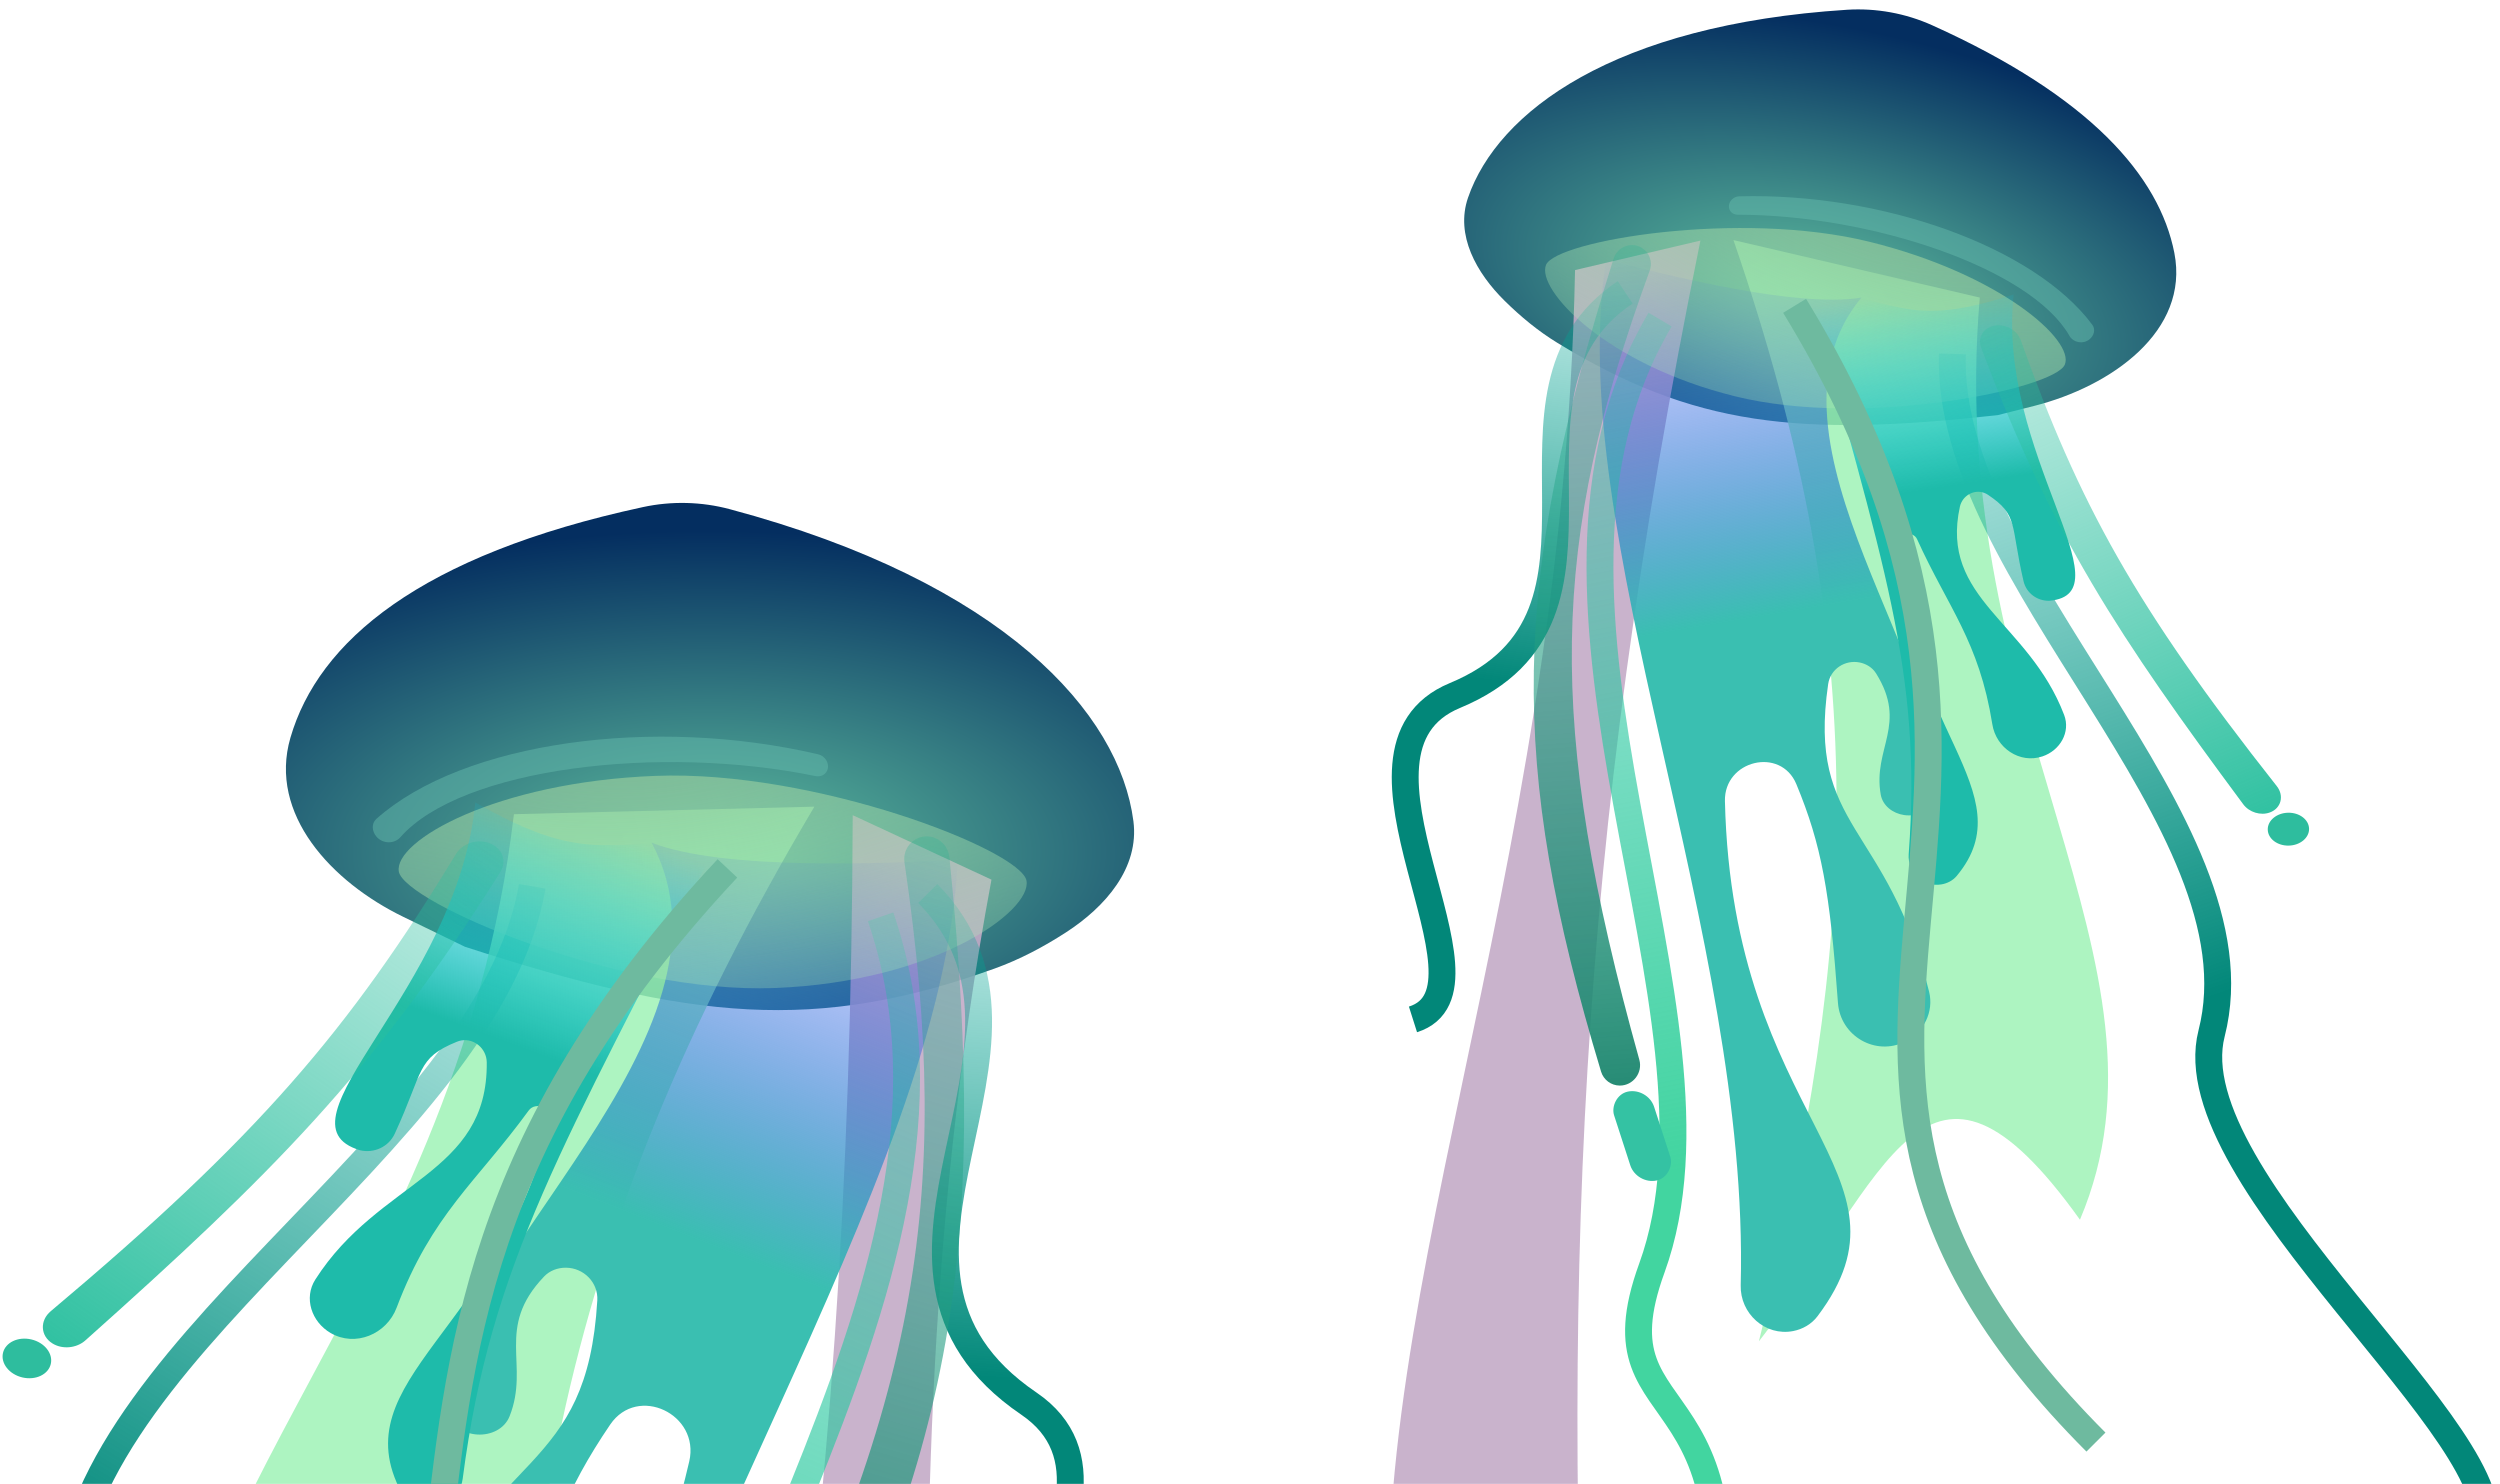 <svg width="465" height="276" viewBox="0 0 465 276" fill="none" xmlns="http://www.w3.org/2000/svg">
<g clip-path="url(#clip0)">
<path d="M119.594 94.317C124.91 93.17 130.478 93.302 135.731 94.705C186.636 108.3 208.229 132.623 210.816 152.747C211.931 161.419 205.615 168.67 198.275 173.421C194.096 176.125 189.68 178.467 184.997 180.152C151.856 192.07 128.613 189.811 86.459 176.09L75.012 170.532C61.687 164.062 49.884 151.445 54.018 137.221C59.212 119.354 77.991 103.295 119.594 94.317Z" fill="url(#paint0_radial)"/>
<path d="M95.592 151.442L151.475 150.036C102.798 232.02 93.005 295.441 96.662 387.218C76.191 345.924 75.653 306.799 32.628 346.52C20.539 286.139 84.701 243.38 95.592 151.442Z" fill="#98F1B1" fill-opacity="0.8"/>
<path d="M184.414 163.615L158.605 151.624C158.149 289.796 141.993 384.417 108.502 513.494C134.249 463.704 147.946 408.228 158.752 483.732C186.278 403.073 159.119 299.327 184.414 163.615Z" fill="#C3ABC7" fill-opacity="0.9"/>
<path d="M121.202 156.743C134.723 161.973 164.708 160.598 178.148 159.929C175.23 220.846 116.851 299.47 103.11 375.89C101.999 382.064 95.502 385.876 89.712 383.462C87.718 382.631 86.034 381.131 85.109 379.178C68.083 343.235 112.211 341.012 128.2 271.824C130.234 263.025 118.577 257.495 113.501 264.964C105.328 276.991 101.419 286.72 94.705 310.434C92.704 317.502 84.165 320.349 78.402 315.794C74.818 312.961 73.51 308.057 75.48 303.936C92.009 269.354 109.183 274.266 111.098 241.879C111.295 238.554 108.58 235.811 105.249 235.793C103.743 235.785 102.258 236.329 101.216 237.417C92.011 247.037 98.612 253.792 94.781 263.427C93.845 265.781 91.324 266.969 88.796 266.823C85.984 266.659 83.411 264.828 83.275 262.015C81.989 235.485 140.343 192.485 121.202 156.743Z" fill="url(#paint1_linear)"/>
<path d="M99.001 164.862C90.66 213.102 10.233 252.358 12.479 300.316C14.04 333.633 -72.279 374.824 -68.619 396.408" stroke="url(#paint2_linear)" stroke-width="5"/>
<path d="M163.792 170.524C187.739 240.457 114.411 316.556 123.108 376.176C129.15 417.595 90.476 388.692 93.214 475.92" stroke="url(#paint3_linear)" stroke-width="5"/>
<path d="M172.561 166.188C200.663 194.672 153.398 235.243 191.372 261.071C217.753 279.015 166.323 322.04 185.936 333.039" stroke="url(#paint4_linear)" stroke-width="5"/>
<path d="M190.929 163.809C191.959 169.503 173.792 182.617 144.148 183.77C114.503 184.922 75.215 167.822 74.185 162.128C73.154 156.434 92.23 145.467 121.875 144.315C151.519 143.162 189.898 158.115 190.929 163.809Z" fill="url(#paint5_radial)" fill-opacity="0.8"/>
<path d="M88.404 149.258C107.907 160.277 111.463 156.803 133.617 156.351C104.668 213.198 91.27 234.954 86.059 275.06C85.535 279.093 81.379 281.641 77.595 280.15C76.373 279.668 75.312 278.805 74.693 277.646C63.38 256.478 93.404 247.386 102.436 208.306C102.937 206.138 99.643 204.76 98.333 206.559C88.566 219.973 80.378 225.789 73.767 243.242C71.89 248.196 66.058 250.605 61.484 247.933C57.951 245.87 56.452 241.433 58.654 237.985C70.545 219.372 90.794 218.523 90.535 197.566C90.531 197.261 90.489 196.946 90.416 196.65C89.824 194.252 87.296 192.825 85.007 193.754C77.419 196.833 78.853 199.117 73.422 210.871C72.299 213.302 69.593 214.557 66.984 213.954C49.919 208.857 85.013 184.292 88.404 149.258Z" fill="url(#paint6_linear)"/>
<path d="M84.837 158.807C86.202 156.562 89.564 155.795 91.859 157.227C93.652 158.346 94.168 160.454 93.071 162.194C69.487 199.615 50.233 218.655 15.887 249.308C14.234 250.784 11.6 251.031 9.756 249.881C7.505 248.476 7.363 245.627 9.444 243.878C48.031 211.457 64.926 191.565 84.837 158.807Z" fill="url(#paint7_linear)"/>
<path d="M74.454 155.739C73.373 156.967 71.242 157.016 70.031 155.628C69.127 154.592 69.087 153.13 70 152.316C86.152 137.926 121.693 133.143 152.198 140.309C153.42 140.596 154.231 141.843 153.966 142.99C153.734 143.996 152.75 144.574 151.675 144.352C122.937 138.421 85.854 142.777 74.454 155.739Z" fill="#64BAAC" fill-opacity="0.5"/>
<path d="M168.235 160.407C167.81 157.505 170.346 155.061 173.207 155.65C175.024 156.024 176.402 157.574 176.589 159.427C184.129 234.408 177.105 272.869 142.891 335.917C141.984 337.59 140.08 338.482 138.209 338.097C135.319 337.502 133.794 334.26 135.14 331.647C170.557 262.885 177.567 224.081 168.235 160.407Z" fill="url(#paint8_linear)"/>
<ellipse rx="4.565" ry="3.633" transform="matrix(0.974 0.225 -0.225 0.974 5.001 252.67)" fill="#2EBD9E"/>
<path d="M135.3 161.521C41.411 261.741 123.363 325.35 19.209 393.931" stroke="#6EBA9F" stroke-width="5"/>
<path d="M359.393 4.702C354.436 2.468 348.953 1.471 343.526 1.817C300.128 4.586 278.561 20.787 273.052 36.771C270.654 43.729 274.624 50.782 279.863 55.95C282.846 58.891 286.086 61.574 289.659 63.761C314.941 79.236 334.483 81.337 371.566 77.218L378.361 75.497C392.72 71.861 407.276 61.587 404.43 47.05C401.629 32.745 388.754 17.933 359.393 4.702Z" fill="url(#paint9_radial)"/>
<path d="M368.242 55.346L322.423 44.657C348.562 120.528 345.818 174.47 327.153 249.488C351.067 218.944 358.182 186.79 386.87 226.865C407.13 179.161 361.539 132.978 368.242 55.346Z" fill="#98F1B1" fill-opacity="0.8"/>
<path d="M292.959 50.232L316.276 44.75C293.089 158.708 290.27 239.449 295.861 351.545C283.131 306.118 281.302 258.059 259.52 318.446C250.588 247.273 290.665 166.398 292.959 50.232Z" fill="#C3ABC7" fill-opacity="0.9"/>
<path d="M346.23 55.348C334.195 57.353 309.715 51.106 298.753 48.263C290.77 98.968 325.477 173.724 323.771 239.052C323.633 244.331 328.338 248.58 333.522 247.578C335.307 247.233 336.951 246.283 338.046 244.832C358.208 218.112 322.217 208.754 320.837 149.003C320.662 141.404 331.212 138.834 334.122 145.856C338.807 157.162 340.37 165.847 341.86 186.537C342.304 192.704 348.856 196.507 354.383 193.735C357.82 192.011 359.734 188.193 358.813 184.46C351.087 153.139 336.095 154.259 340.039 127.239C340.444 124.465 343.15 122.668 345.898 123.22C347.141 123.47 348.272 124.172 348.945 125.247C354.891 134.745 348.299 139.187 349.814 147.782C350.183 149.881 352.058 151.291 354.167 151.601C356.512 151.946 358.945 150.875 359.537 148.58C365.122 126.934 324.359 81.542 346.23 55.348Z" fill="url(#paint10_linear)"/>
<path d="M363.144 65.825C361.792 107.006 421.385 153.076 411.355 192.22C404.388 219.413 468.507 268.082 461.81 285.247" stroke="url(#paint11_linear)" stroke-width="5"/>
<path d="M308.778 59.442C277.115 112.997 324.574 188.222 307.239 235.877C295.196 268.984 332 251.757 314.869 323.183" stroke="url(#paint12_linear)" stroke-width="5"/>
<path d="M302.29 54.374C274.271 73.058 306.308 114.556 270.605 129.368C245.802 139.658 280.853 183.89 262.813 189.61" stroke="url(#paint13_linear)" stroke-width="5"/>
<path d="M287.557 49.28C285.737 53.797 298.473 67.704 322.71 73.71C346.946 79.715 382.243 72.32 384.063 67.803C385.884 63.286 372.032 50.994 347.795 44.989C323.559 38.984 289.377 44.763 287.557 49.28Z" fill="url(#paint14_radial)" fill-opacity="0.8"/>
<path d="M374.539 54.771C356.585 60.528 354.247 57.057 336.064 52.907C350.23 104.696 357.563 124.913 355.018 158.856C354.762 162.27 357.753 165.078 361.126 164.494C362.216 164.306 363.237 163.775 363.945 162.926C376.879 147.408 353.684 134.795 352.904 101.045C352.861 99.173 355.811 98.599 356.584 100.305C362.346 113.026 368.103 119.216 370.575 134.729C371.277 139.131 375.673 142.111 379.898 140.689C383.162 139.591 385.155 136.19 383.928 132.972C377.302 115.604 360.757 111.452 364.544 94.223C364.599 93.972 364.688 93.72 364.798 93.489C365.695 91.613 368.022 90.868 369.75 92.024C375.479 95.855 373.908 97.493 376.38 108.107C376.891 110.302 378.907 111.798 381.16 111.746C396.094 110.455 371.36 84.224 374.539 54.771Z" fill="url(#paint15_linear)"/>
<path d="M375.85 63.25C375.108 61.166 372.468 59.961 370.332 60.75C368.664 61.367 367.878 63.016 368.486 64.637C381.542 99.501 394.164 118.477 417.245 149.598C418.356 151.096 420.485 151.75 422.201 151.115C424.295 150.342 424.898 148.017 423.481 146.221C397.207 112.92 386.674 93.644 375.85 63.25Z" fill="url(#paint16_linear)"/>
<path d="M384.931 62.491C385.612 63.688 387.36 64.092 388.595 63.154C389.517 62.455 389.799 61.257 389.185 60.43C378.327 45.815 349.85 35.812 323.486 36.517C322.43 36.545 321.549 37.434 321.572 38.425C321.592 39.294 322.304 39.938 323.228 39.938C347.925 39.95 377.745 49.865 384.931 62.491Z" fill="#64BAAC" fill-opacity="0.5"/>
<path d="M306.841 50.346C307.686 48.027 306.013 45.58 303.555 45.578C301.994 45.576 300.593 46.619 300.123 48.114C281.122 108.628 280.352 141.524 297.799 199.323C298.262 200.856 299.679 201.916 301.287 201.918C303.77 201.92 305.58 199.508 304.917 197.125C287.452 134.413 288.291 101.234 306.841 50.346Z" fill="url(#paint17_linear)"/>
<ellipse rx="3.842" ry="3.058" transform="matrix(-1 0.023 0.023 1 425.644 154.225)" fill="#2EBD9E"/>
<rect width="7.609" height="17.387" rx="3.805" transform="matrix(-0.978 0.208 0.308 0.951 306.491 202.248)" fill="#34C2A3"/>
<path d="M333.796 56.881C394.088 155.492 315.697 193.943 389.845 268.228" stroke="#6EBA9F" stroke-width="5"/>
</g>
<defs>
<radialGradient id="paint0_radial" cx="0" cy="0" r="1" gradientUnits="userSpaceOnUse" gradientTransform="translate(131.71 158.521) rotate(-89.953) scale(71.212 150.897)">
<stop stop-color="#5FC0A0"/>
<stop offset="0.839" stop-color="#042E60"/>
</radialGradient>
<linearGradient id="paint1_linear" x1="110.554" y1="304.463" x2="168.394" y2="156.036" gradientUnits="userSpaceOnUse">
<stop offset="0.475" stop-color="#3ABFB1"/>
<stop offset="1" stop-color="#0C15FE" stop-opacity="0"/>
</linearGradient>
<linearGradient id="paint2_linear" x1="-11.447" y1="277.065" x2="92.299" y2="105.186" gradientUnits="userSpaceOnUse">
<stop stop-color="#028779"/>
<stop offset="1" stop-color="#00B29F" stop-opacity="0"/>
</linearGradient>
<linearGradient id="paint3_linear" x1="66.914" y1="330.984" x2="167.022" y2="90.995" gradientUnits="userSpaceOnUse">
<stop stop-color="#42D5A0"/>
<stop offset="1" stop-color="#00B29F" stop-opacity="0"/>
</linearGradient>
<linearGradient id="paint4_linear" x1="151.213" y1="253.943" x2="159.142" y2="137.529" gradientUnits="userSpaceOnUse">
<stop stop-color="#028779"/>
<stop offset="1" stop-color="#00B29F" stop-opacity="0"/>
</linearGradient>
<radialGradient id="paint5_radial" cx="0" cy="0" r="1" gradientUnits="userSpaceOnUse" gradientTransform="translate(122.54 137.383) rotate(83.45) scale(76.347 218.662)">
<stop stop-color="#8EC498"/>
<stop offset="1" stop-color="#BEFECA" stop-opacity="0"/>
</radialGradient>
<linearGradient id="paint6_linear" x1="90.804" y1="242.049" x2="122.135" y2="157.463" gradientUnits="userSpaceOnUse">
<stop offset="0.515" stop-color="#1EBBAA"/>
<stop offset="1" stop-color="#02D1FF" stop-opacity="0"/>
</linearGradient>
<linearGradient id="paint7_linear" x1="-0.409" y1="250.996" x2="100.649" y2="106.86" gradientUnits="userSpaceOnUse">
<stop stop-color="#29BF9E"/>
<stop offset="1" stop-color="#29BF9E" stop-opacity="0"/>
</linearGradient>
<linearGradient id="paint8_linear" x1="115.256" y1="343.204" x2="188.734" y2="88.836" gradientUnits="userSpaceOnUse">
<stop stop-color="#1D846D"/>
<stop offset="1" stop-color="#29BF9E" stop-opacity="0"/>
</linearGradient>
<radialGradient id="paint9_radial" cx="0" cy="0" r="1" gradientUnits="userSpaceOnUse" gradientTransform="translate(337.267 55.02) rotate(-78.358) scale(59.936 127.003)">
<stop stop-color="#5FC0A0"/>
<stop offset="0.839" stop-color="#042E60"/>
</radialGradient>
<linearGradient id="paint10_linear" x1="329.815" y1="178.913" x2="307.456" y2="46.717" gradientUnits="userSpaceOnUse">
<stop offset="0.475" stop-color="#3ABFB1"/>
<stop offset="1" stop-color="#0C15FE" stop-opacity="0"/>
</linearGradient>
<linearGradient id="paint11_linear" x1="435.04" y1="177.137" x2="378.844" y2="17.783" gradientUnits="userSpaceOnUse">
<stop stop-color="#028779"/>
<stop offset="1" stop-color="#00B29F" stop-opacity="0"/>
</linearGradient>
<linearGradient id="paint12_linear" x1="361.261" y1="208.213" x2="319.677" y2="-6.656" gradientUnits="userSpaceOnUse">
<stop stop-color="#42D5A0"/>
<stop offset="1" stop-color="#00B29F" stop-opacity="0"/>
</linearGradient>
<linearGradient id="paint13_linear" x1="304.92" y1="130.341" x2="318.237" y2="33.042" gradientUnits="userSpaceOnUse">
<stop stop-color="#028779"/>
<stop offset="1" stop-color="#00B29F" stop-opacity="0"/>
</linearGradient>
<radialGradient id="paint14_radial" cx="0" cy="0" r="1" gradientUnits="userSpaceOnUse" gradientTransform="translate(348.429 39.163) rotate(108.24) scale(64.257 184.037)">
<stop stop-color="#8EC498"/>
<stop offset="1" stop-color="#BEFECA" stop-opacity="0"/>
</radialGradient>
<linearGradient id="paint15_linear" x1="356.737" y1="130.84" x2="345.339" y2="55.782" gradientUnits="userSpaceOnUse">
<stop offset="0.515" stop-color="#1EBBAA"/>
<stop offset="1" stop-color="#02D1FF" stop-opacity="0"/>
</linearGradient>
<linearGradient id="paint16_linear" x1="430.388" y1="153.769" x2="371.677" y2="17.738" gradientUnits="userSpaceOnUse">
<stop stop-color="#29BF9E"/>
<stop offset="1" stop-color="#29BF9E" stop-opacity="0"/>
</linearGradient>
<linearGradient id="paint17_linear" x1="319.334" y1="210.041" x2="302.151" y2="-12.138" gradientUnits="userSpaceOnUse">
<stop stop-color="#1D846D"/>
<stop offset="1" stop-color="#29BF9E" stop-opacity="0"/>
</linearGradient>
<clipPath id="clip0">
<rect width="465" height="276" fill="white"/>
</clipPath>
</defs>
</svg>
